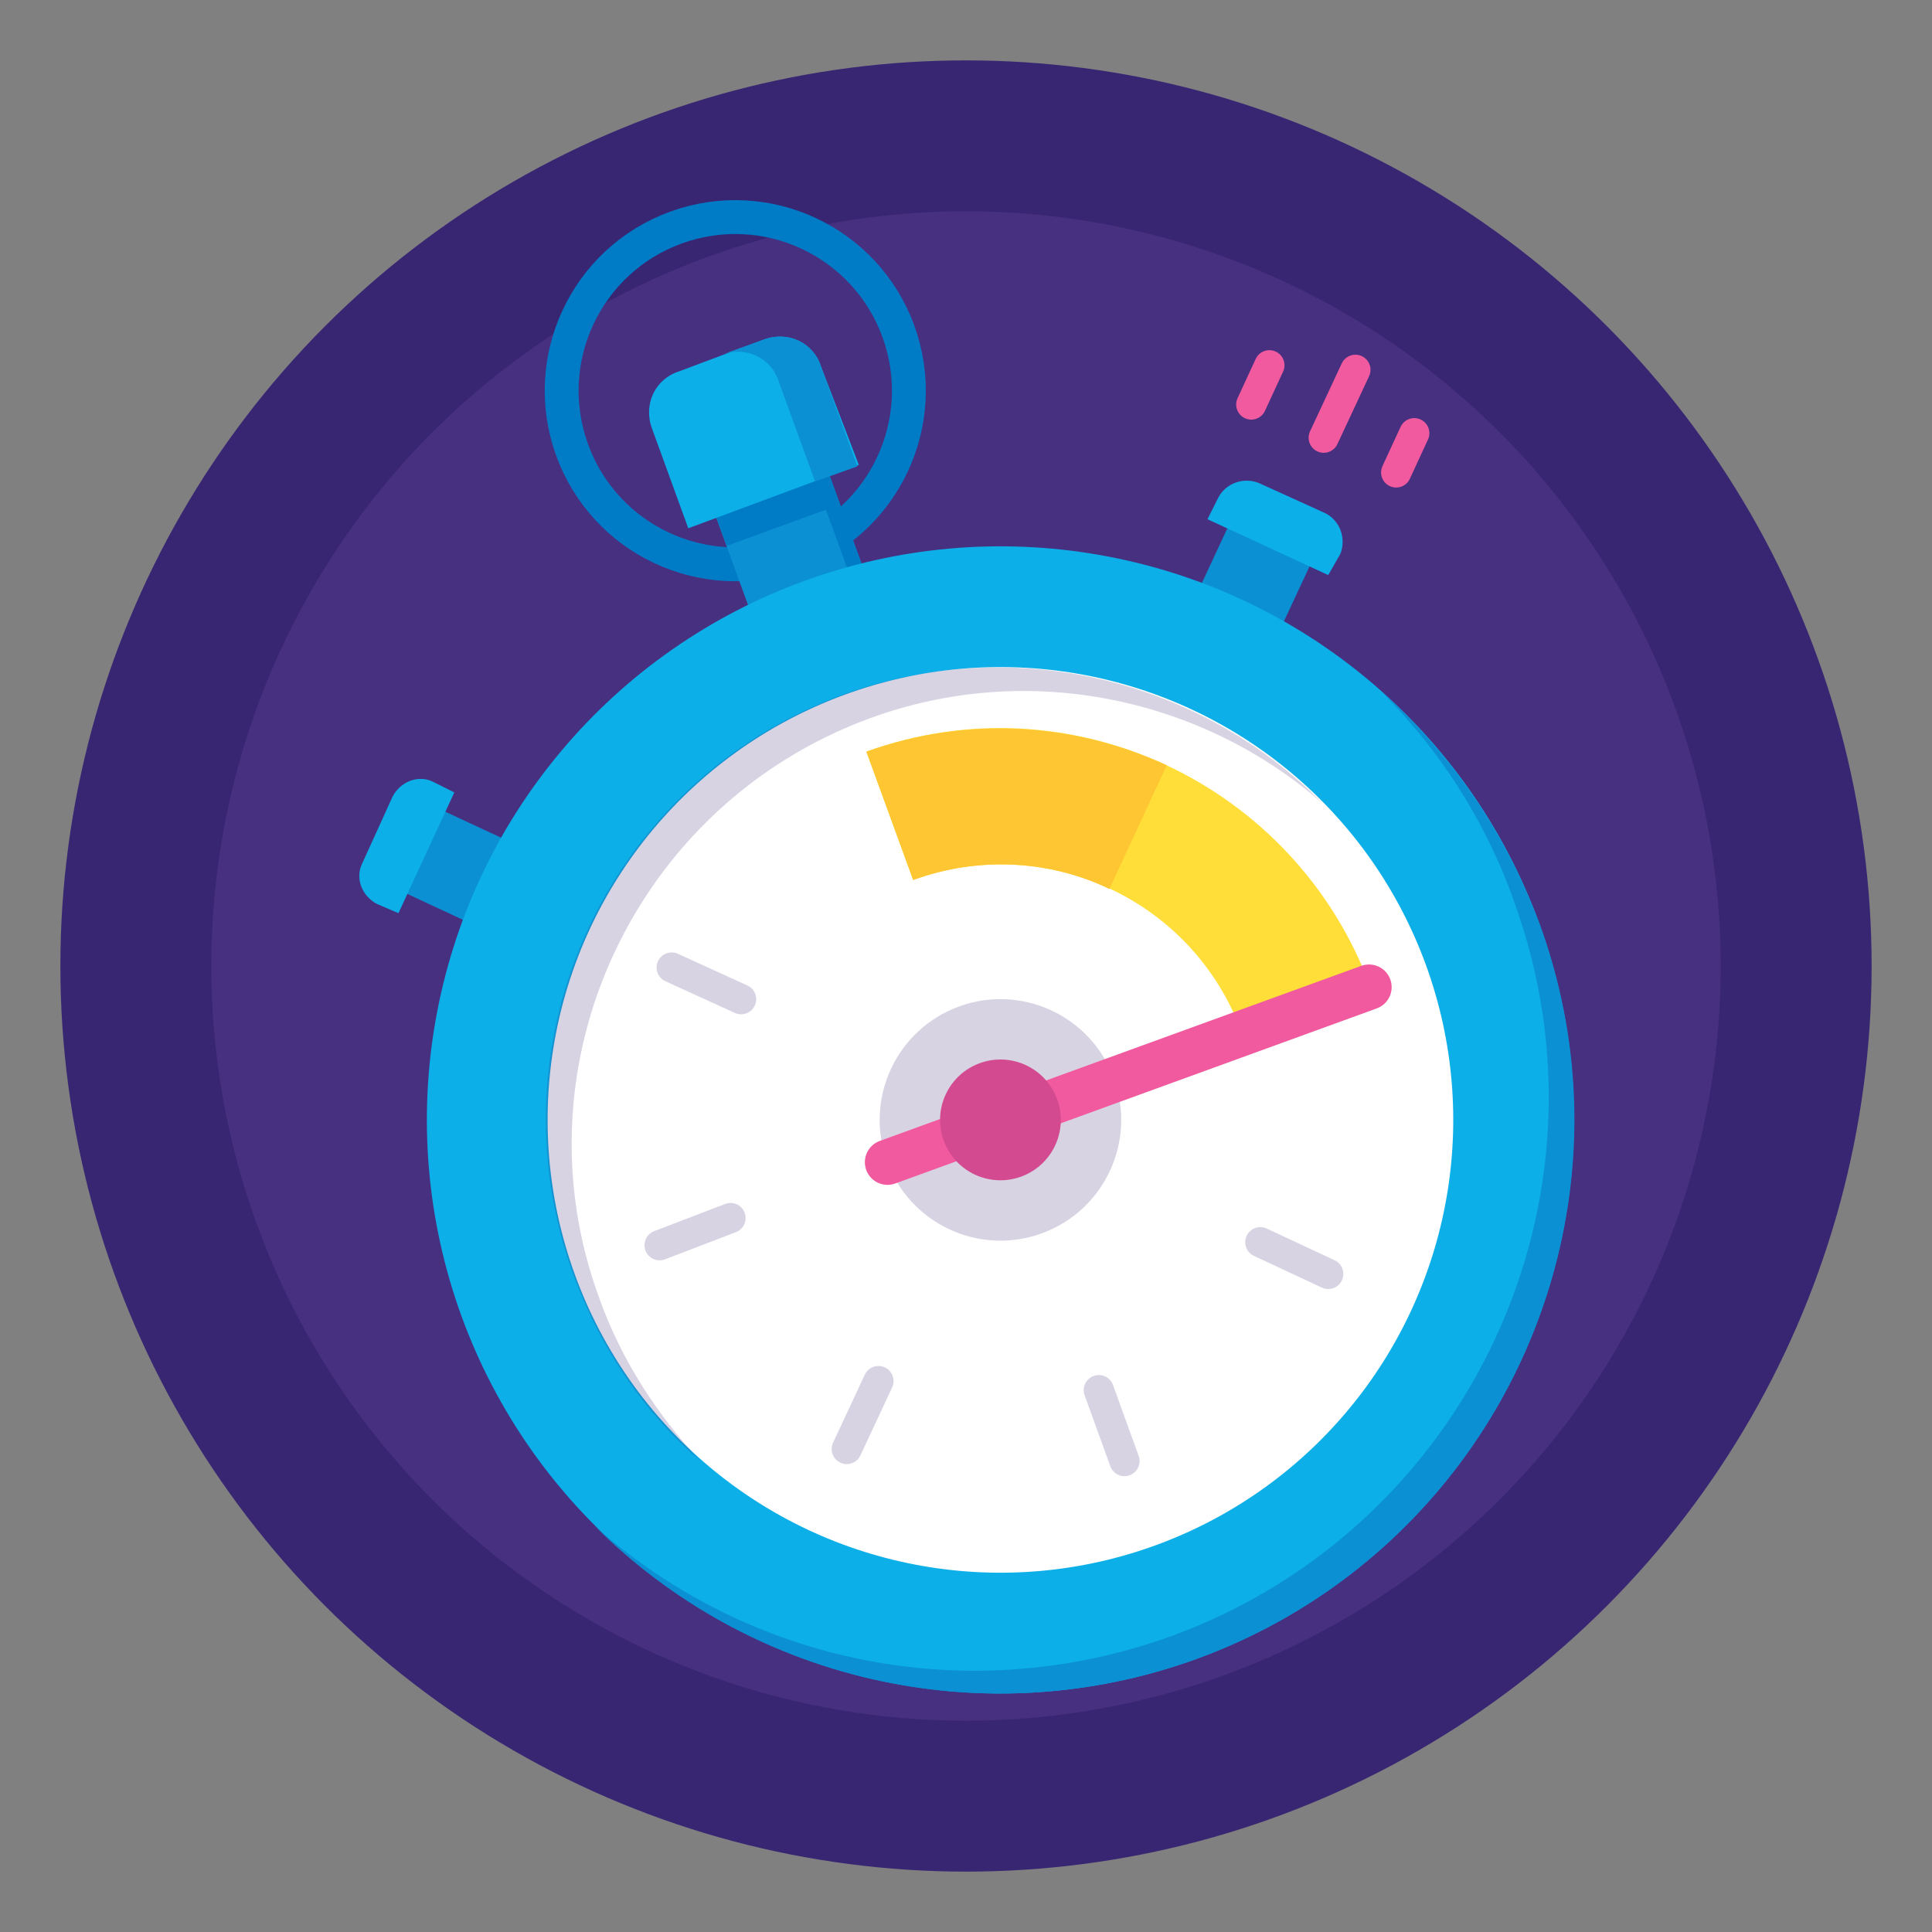 <svg xmlns="http://www.w3.org/2000/svg" viewBox="0 0 128 128" id="badge"><rect x="0" y="0" width="128" height="128" fill="#808080" stroke="none"/><circle cx="64" cy="64" r="60" fill="#382673"></circle><circle cx="64" cy="64" r="50" fill="#473080"></circle><circle cx="48.7" cy="25.9" r="11.5" fill="none" stroke="#007bc6" stroke-miterlimit="10" stroke-width="2.244" transform="rotate(-19.999 48.664 25.853)"></circle><path fill="#0b90d3" d="m45.74 29.59 7.517-2.737 5.814 15.975-7.518 2.736z"></path><path fill="#007bc6" d="m52.326 27.189.94-.342L59.08 42.82l-.94.342z"></path><path fill="#007bc6" d="m45.748 29.584 7.518-2.736 2.394 6.578-7.518 2.736z"></path><path fill="#0b90d3" d="m82.217 33.072 5.438 2.536-5.706 12.235-5.438-2.536z"></path><path fill="#0cafe8" d="m88 38.1-8-3.7.7-1.4c.5-1 1.7-1.4 2.7-1l4.4 2c1 .5 1.4 1.7 1 2.7l-.8 1.4z"></path><path fill="#0b90d3" d="m39.77 58.564-2.536 5.438-12.236-5.705 2.536-5.438z"></path><path fill="#0cafe8" d="m26.4 60.5 3.7-8-1.4-.7c-1-.5-2.2 0-2.7 1l-2 4.4c-.5 1 0 2.2 1 2.7l1.4.6z"></path><circle cx="66.3" cy="74.2" r="38" fill="#0cafe8" transform="rotate(-19.999 66.28 74.25)"></circle><path fill="#0b90d3" d="M91.5 45.8c3.8 3.8 6.9 8.5 8.8 13.9 7.2 19.7-3 41.5-22.7 48.7-13.6 4.9-28.1 1.7-38.2-7.3 10.1 10.1 25.5 14 39.9 8.8 19.7-7.2 29.9-29 22.7-48.7-2.3-6.1-5.9-11.3-10.5-15.4z"></path><circle cx="66.3" cy="74.2" r="30" fill="#fff" transform="rotate(-19.999 66.28 74.25)"></circle><path fill="#382673" d="M39.7 86C34 70.5 42.1 53.3 57.6 47.6c10.6-3.9 22.1-1.3 30 5.6-8-8.1-20.3-11.3-31.7-7.2C40.3 51.7 32.3 68.9 38 84.5c1.8 4.9 4.7 9.1 8.4 12.3-2.8-3-5.2-6.6-6.7-10.8z" opacity=".2"></path><circle cx="66.3" cy="74.2" r="8" fill="#382673" opacity=".2" transform="rotate(-19.999 66.28 74.25)"></circle><path fill="#ffde39" d="m57.4 49.8 3.1 8.5c8.8-3.2 18.6 1.3 21.8 10.2l8.5-3.1c-5-13.5-19.9-20.5-33.4-15.6z"></path><path fill="#fec632" d="m57.4 49.8 3.1 8.5c4.4-1.6 9.1-1.3 13 .6l3.8-8.2c-6.1-2.8-13.2-3.3-19.9-.9z"></path><path fill="none" stroke="#f15a9e" stroke-linecap="round" stroke-miterlimit="10" stroke-width="3" d="m58.8 77 31.9-11.6"></path><circle cx="66.3" cy="74.2" r="4" fill="#d44a90" transform="rotate(-19.999 66.28 74.25)"></circle><path fill="#0cafe8" d="M56.9 30.8 45.6 35l-2.4-6.6c-.6-1.6.2-3.3 1.8-3.8l5.6-2.1c1.6-.6 3.3.2 3.8 1.8l2.5 6.5z"></path><path fill="#0b90d3" d="m50.6 22.5-2.8 1c1.6-.6 3.3.2 3.8 1.8l2.4 6.6 2.8-1-2.4-6.6c-.5-1.6-2.2-2.4-3.8-1.8z"></path><path fill="none" stroke="#382673" stroke-linecap="round" stroke-linejoin="round" stroke-miterlimit="10" stroke-width="2" d="m74.5 96.8-1.7-4.7M56.1 96l2.1-4.5M43.7 82.5l4.7-1.8M83.5 82.3l4.5 2.1M44.5 64.1l4.6 2.1" opacity=".2"></path><path fill="none" stroke="#f15a9e" stroke-linecap="round" stroke-miterlimit="10" stroke-width="2" d="m87.7 29 2.1-4.5M82.9 26.8l1.2-2.6M92.5 31.3l1.2-2.6"></path></svg>